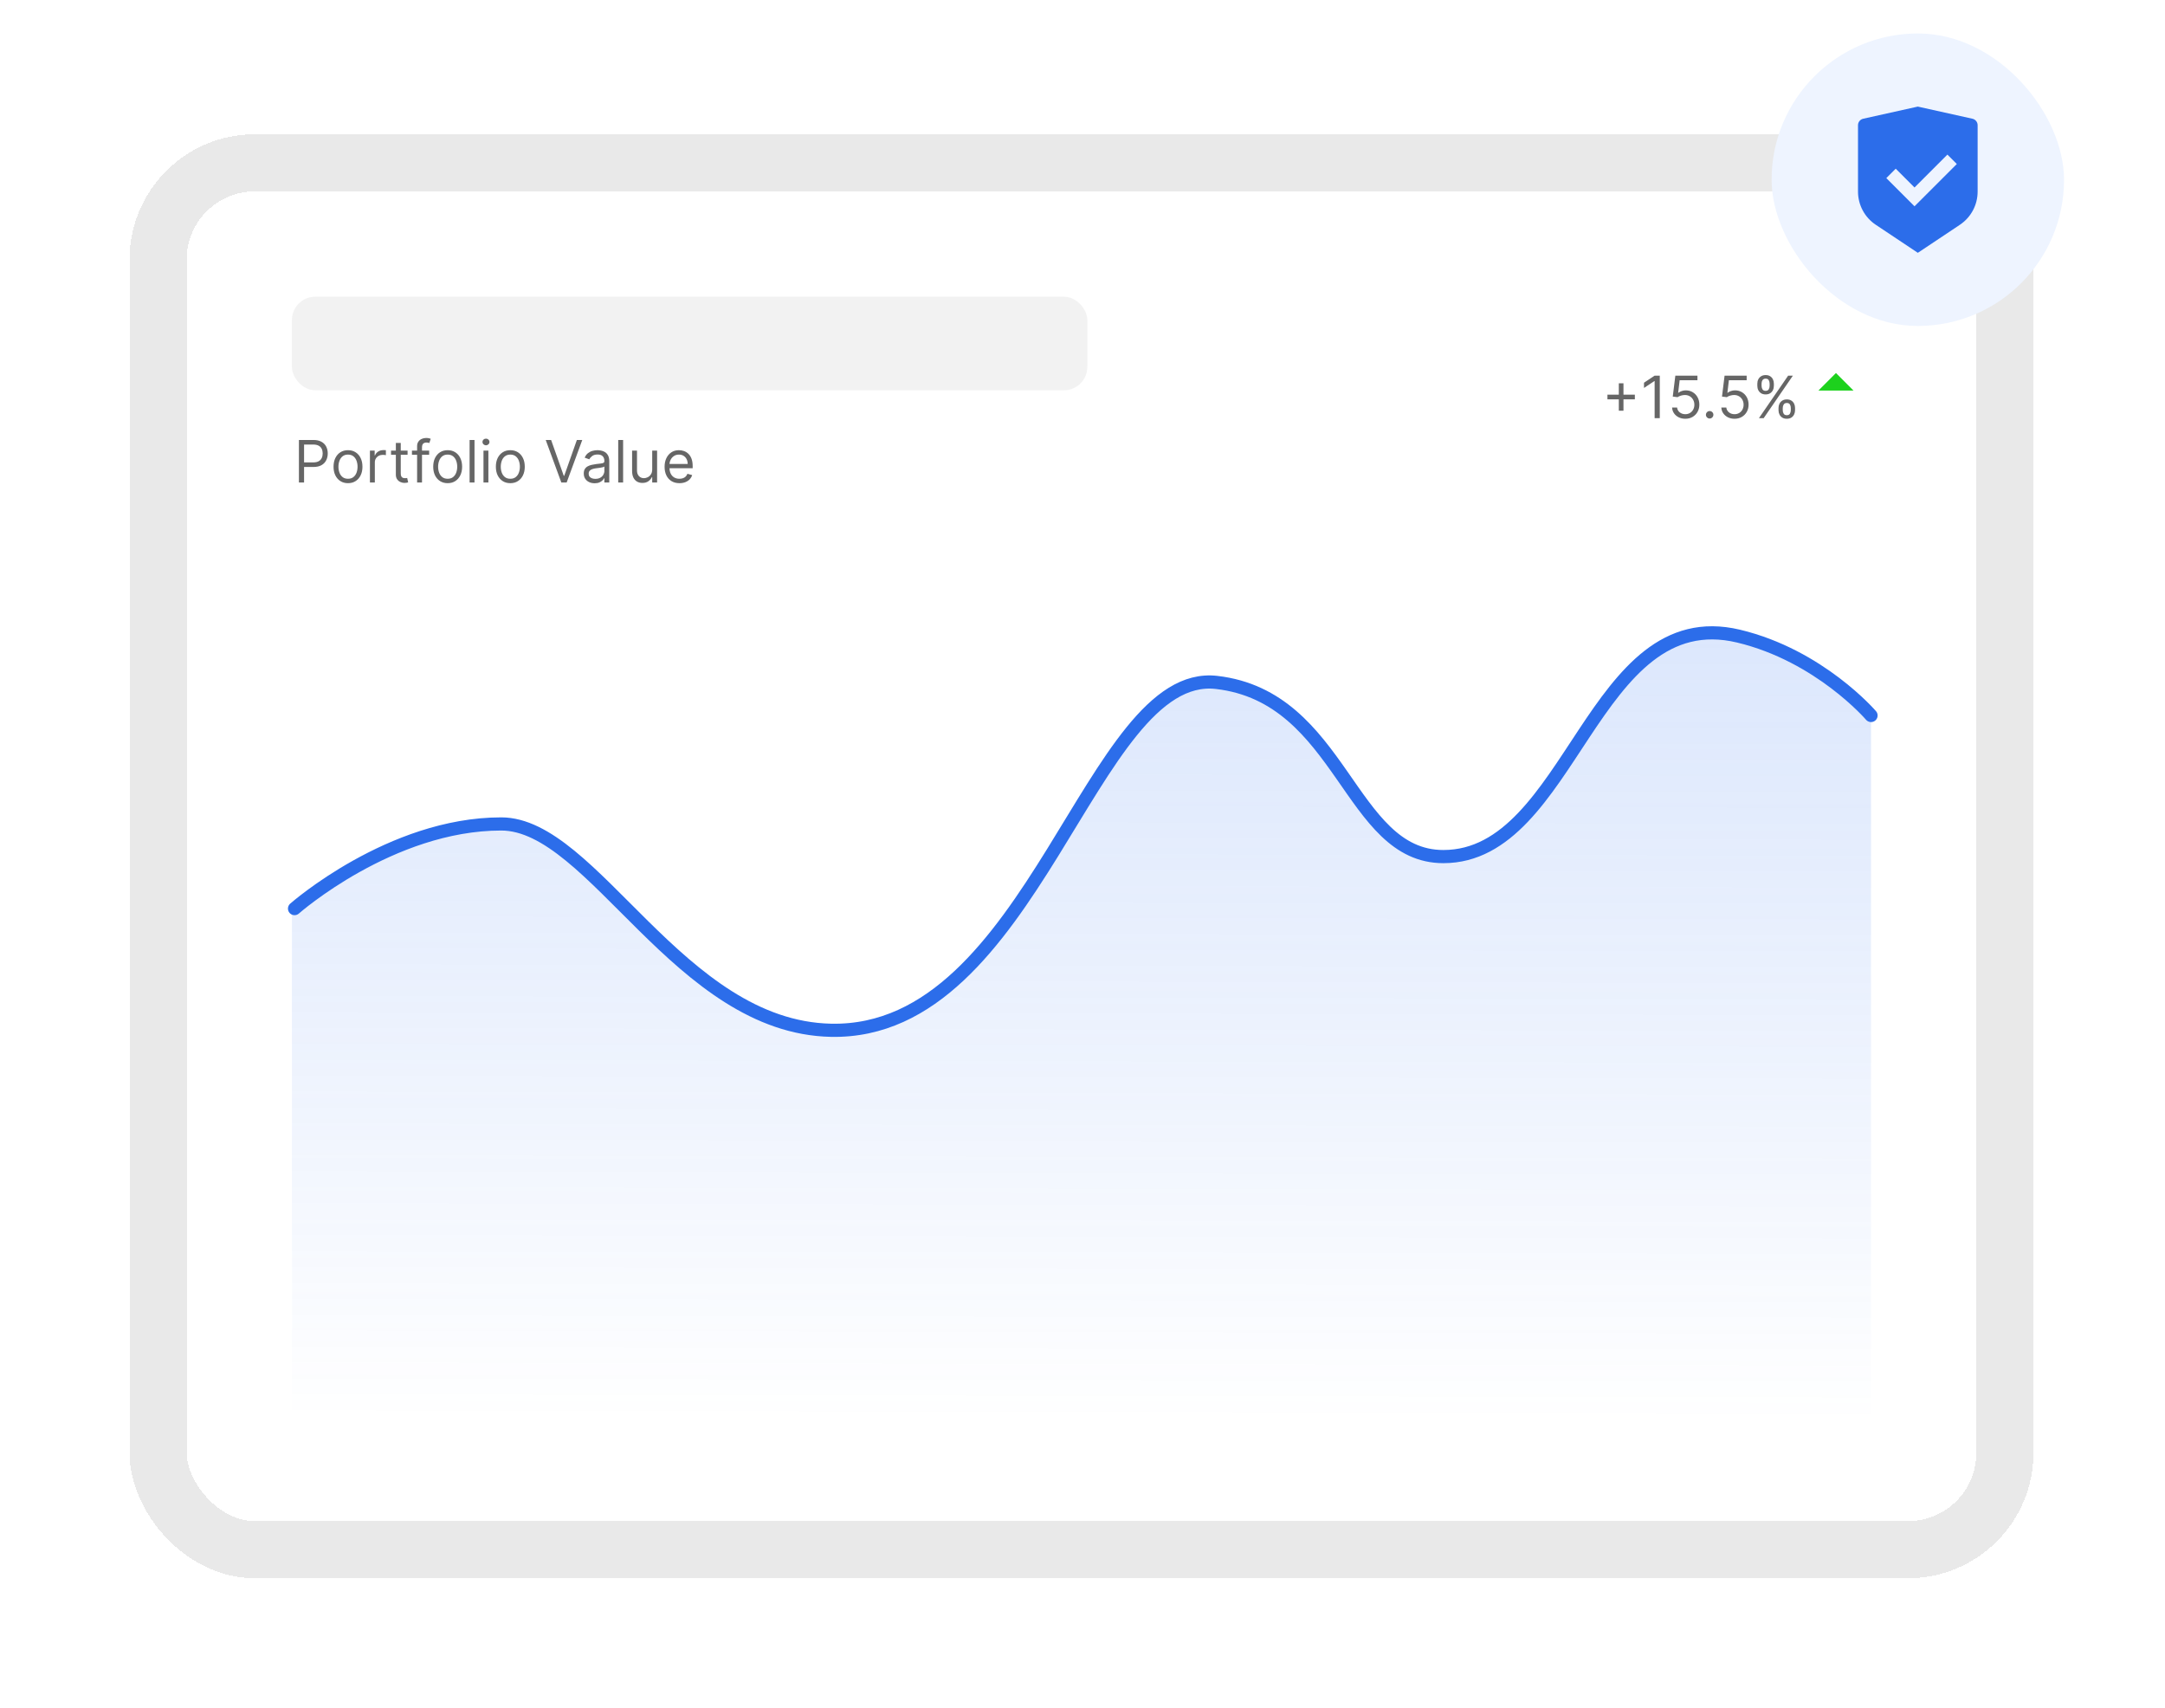 <svg width="379" height="299" viewBox="0 0 379 299" fill="none" xmlns="http://www.w3.org/2000/svg">
<g filter="url(#filter0_d_3242_55929)">
<rect x="32.672" y="29.406" width="313.298" height="232.736" rx="11.935" fill="white" shape-rendering="crispEdges"/>
<rect x="51.102" y="47.836" width="139.244" height="16.382" rx="4.095" fill="#F2F2F2"/>
<path d="M52.328 80.359V72.913H54.844C55.428 72.913 55.906 73.019 56.277 73.23C56.65 73.438 56.926 73.72 57.106 74.077C57.285 74.433 57.375 74.831 57.375 75.269C57.375 75.708 57.285 76.107 57.106 76.465C56.929 76.824 56.655 77.11 56.284 77.323C55.913 77.534 55.438 77.64 54.859 77.64H53.056V76.84H54.83C55.23 76.84 55.551 76.771 55.793 76.633C56.036 76.495 56.211 76.308 56.321 76.073C56.432 75.835 56.488 75.567 56.488 75.269C56.488 74.971 56.432 74.704 56.321 74.469C56.211 74.234 56.035 74.05 55.79 73.917C55.545 73.781 55.22 73.713 54.815 73.713H53.23V80.359H52.328ZM60.92 80.476C60.416 80.476 59.973 80.356 59.593 80.116C59.215 79.876 58.919 79.54 58.706 79.109C58.495 78.677 58.389 78.173 58.389 77.596C58.389 77.014 58.495 76.507 58.706 76.073C58.919 75.639 59.215 75.302 59.593 75.062C59.973 74.822 60.416 74.702 60.92 74.702C61.424 74.702 61.865 74.822 62.243 75.062C62.624 75.302 62.919 75.639 63.13 76.073C63.344 76.507 63.45 77.014 63.45 77.596C63.45 78.173 63.344 78.677 63.13 79.109C62.919 79.54 62.624 79.876 62.243 80.116C61.865 80.356 61.424 80.476 60.92 80.476ZM60.92 79.705C61.303 79.705 61.618 79.607 61.865 79.41C62.112 79.214 62.295 78.956 62.414 78.636C62.533 78.316 62.592 77.969 62.592 77.596C62.592 77.223 62.533 76.875 62.414 76.553C62.295 76.23 62.112 75.97 61.865 75.771C61.618 75.572 61.303 75.473 60.92 75.473C60.537 75.473 60.222 75.572 59.974 75.771C59.727 75.97 59.544 76.23 59.425 76.553C59.307 76.875 59.247 77.223 59.247 77.596C59.247 77.969 59.307 78.316 59.425 78.636C59.544 78.956 59.727 79.214 59.974 79.41C60.222 79.607 60.537 79.705 60.92 79.705ZM64.76 80.359V74.775H65.589V75.618H65.647C65.749 75.342 65.933 75.118 66.2 74.946C66.467 74.773 66.767 74.688 67.102 74.688C67.165 74.688 67.243 74.689 67.338 74.691C67.433 74.694 67.504 74.697 67.552 74.702V75.575C67.523 75.567 67.457 75.556 67.353 75.542C67.251 75.525 67.143 75.516 67.029 75.516C66.757 75.516 66.515 75.573 66.302 75.687C66.091 75.799 65.924 75.954 65.8 76.153C65.679 76.349 65.618 76.573 65.618 76.825V80.359H64.76ZM71.348 74.775V75.502H68.454V74.775H71.348ZM69.298 73.437H70.156V78.76C70.156 79.002 70.191 79.184 70.261 79.305C70.334 79.424 70.426 79.504 70.537 79.545C70.651 79.584 70.771 79.603 70.897 79.603C70.992 79.603 71.07 79.598 71.13 79.589C71.191 79.576 71.239 79.567 71.276 79.559L71.45 80.33C71.392 80.352 71.311 80.374 71.207 80.396C71.102 80.42 70.97 80.432 70.81 80.432C70.568 80.432 70.33 80.38 70.098 80.276C69.867 80.171 69.676 80.013 69.523 79.799C69.373 79.586 69.298 79.317 69.298 78.992V73.437ZM75.126 74.775V75.502H72.115V74.775H75.126ZM73.017 80.359V74.004C73.017 73.684 73.092 73.417 73.243 73.204C73.393 72.991 73.588 72.831 73.828 72.724C74.068 72.618 74.321 72.564 74.588 72.564C74.799 72.564 74.971 72.581 75.104 72.615C75.237 72.649 75.337 72.68 75.402 72.71L75.155 73.451C75.111 73.437 75.051 73.419 74.973 73.397C74.898 73.375 74.799 73.364 74.675 73.364C74.391 73.364 74.187 73.436 74.061 73.579C73.937 73.722 73.875 73.931 73.875 74.207V80.359H73.017ZM78.367 80.476C77.863 80.476 77.421 80.356 77.04 80.116C76.662 79.876 76.366 79.54 76.153 79.109C75.942 78.677 75.837 78.173 75.837 77.596C75.837 77.014 75.942 76.507 76.153 76.073C76.366 75.639 76.662 75.302 77.04 75.062C77.421 74.822 77.863 74.702 78.367 74.702C78.871 74.702 79.313 74.822 79.691 75.062C80.071 75.302 80.367 75.639 80.578 76.073C80.791 76.507 80.898 77.014 80.898 77.596C80.898 78.173 80.791 78.677 80.578 79.109C80.367 79.54 80.071 79.876 79.691 80.116C79.313 80.356 78.871 80.476 78.367 80.476ZM78.367 79.705C78.75 79.705 79.065 79.607 79.313 79.41C79.56 79.214 79.743 78.956 79.862 78.636C79.98 78.316 80.04 77.969 80.04 77.596C80.04 77.223 79.98 76.875 79.862 76.553C79.743 76.23 79.56 75.97 79.313 75.771C79.065 75.572 78.75 75.473 78.367 75.473C77.984 75.473 77.669 75.572 77.422 75.771C77.175 75.97 76.992 76.23 76.873 76.553C76.754 76.875 76.695 77.223 76.695 77.596C76.695 77.969 76.754 78.316 76.873 78.636C76.992 78.956 77.175 79.214 77.422 79.41C77.669 79.607 77.984 79.705 78.367 79.705ZM83.066 72.913V80.359H82.208V72.913H83.066ZM84.637 80.359V74.775H85.495V80.359H84.637ZM85.074 73.844C84.906 73.844 84.762 73.787 84.641 73.673C84.522 73.559 84.463 73.422 84.463 73.262C84.463 73.102 84.522 72.965 84.641 72.851C84.762 72.737 84.906 72.68 85.074 72.68C85.241 72.68 85.384 72.737 85.503 72.851C85.624 72.965 85.684 73.102 85.684 73.262C85.684 73.422 85.624 73.559 85.503 73.673C85.384 73.787 85.241 73.844 85.074 73.844ZM89.336 80.476C88.832 80.476 88.389 80.356 88.009 80.116C87.63 79.876 87.335 79.54 87.121 79.109C86.911 78.677 86.805 78.173 86.805 77.596C86.805 77.014 86.911 76.507 87.121 76.073C87.335 75.639 87.63 75.302 88.009 75.062C88.389 74.822 88.832 74.702 89.336 74.702C89.84 74.702 90.281 74.822 90.659 75.062C91.04 75.302 91.335 75.639 91.546 76.073C91.76 76.507 91.866 77.014 91.866 77.596C91.866 78.173 91.76 78.677 91.546 79.109C91.335 79.54 91.04 79.876 90.659 80.116C90.281 80.356 89.84 80.476 89.336 80.476ZM89.336 79.705C89.719 79.705 90.034 79.607 90.281 79.41C90.528 79.214 90.711 78.956 90.83 78.636C90.949 78.316 91.008 77.969 91.008 77.596C91.008 77.223 90.949 76.875 90.83 76.553C90.711 76.23 90.528 75.97 90.281 75.771C90.034 75.572 89.719 75.473 89.336 75.473C88.953 75.473 88.638 75.572 88.39 75.771C88.143 75.97 87.96 76.23 87.841 76.553C87.723 76.875 87.663 77.223 87.663 77.596C87.663 77.969 87.723 78.316 87.841 78.636C87.96 78.956 88.143 79.214 88.39 79.41C88.638 79.607 88.953 79.705 89.336 79.705ZM96.477 72.913L98.688 79.181H98.775L100.986 72.913H101.931L99.197 80.359H98.266L95.532 72.913H96.477ZM104.098 80.49C103.744 80.49 103.423 80.424 103.135 80.29C102.846 80.155 102.617 79.959 102.447 79.705C102.278 79.448 102.193 79.138 102.193 78.774C102.193 78.454 102.256 78.195 102.382 77.996C102.508 77.795 102.676 77.637 102.887 77.523C103.098 77.409 103.331 77.325 103.585 77.269C103.842 77.211 104.101 77.165 104.36 77.131C104.699 77.087 104.974 77.054 105.185 77.033C105.399 77.008 105.554 76.968 105.651 76.913C105.75 76.857 105.8 76.76 105.8 76.622V76.593C105.8 76.234 105.702 75.955 105.505 75.756C105.311 75.558 105.017 75.458 104.622 75.458C104.212 75.458 103.891 75.548 103.658 75.727C103.425 75.907 103.262 76.098 103.167 76.302L102.353 76.011C102.498 75.672 102.692 75.407 102.935 75.218C103.179 75.027 103.446 74.894 103.735 74.818C104.025 74.741 104.311 74.702 104.593 74.702C104.772 74.702 104.978 74.724 105.211 74.767C105.446 74.809 105.672 74.895 105.891 75.026C106.111 75.156 106.294 75.354 106.44 75.618C106.585 75.882 106.658 76.236 106.658 76.68V80.359H105.8V79.603H105.756C105.698 79.724 105.601 79.854 105.465 79.992C105.329 80.13 105.149 80.248 104.923 80.345C104.698 80.442 104.423 80.49 104.098 80.49ZM104.229 79.719C104.568 79.719 104.854 79.653 105.087 79.519C105.322 79.386 105.499 79.214 105.618 79.003C105.739 78.792 105.8 78.57 105.8 78.338V77.552C105.763 77.596 105.683 77.636 105.56 77.672C105.439 77.706 105.298 77.737 105.138 77.763C104.98 77.788 104.826 77.809 104.676 77.829C104.528 77.846 104.408 77.86 104.316 77.873C104.093 77.902 103.885 77.949 103.691 78.014C103.499 78.077 103.344 78.173 103.226 78.302C103.109 78.427 103.051 78.6 103.051 78.818C103.051 79.116 103.161 79.341 103.382 79.494C103.605 79.644 103.887 79.719 104.229 79.719ZM109.082 72.913V80.359H108.224V72.913H109.082ZM114.173 78.076V74.775H115.031V80.359H114.173V79.414H114.115C113.984 79.698 113.78 79.939 113.504 80.138C113.228 80.334 112.879 80.432 112.457 80.432C112.108 80.432 111.798 80.356 111.526 80.203C111.255 80.048 111.041 79.815 110.886 79.505C110.731 79.192 110.654 78.798 110.654 78.323V74.775H111.512V78.265C111.512 78.672 111.625 78.997 111.853 79.24C112.084 79.482 112.377 79.603 112.733 79.603C112.947 79.603 113.163 79.549 113.384 79.439C113.607 79.33 113.794 79.163 113.944 78.938C114.097 78.712 114.173 78.425 114.173 78.076ZM118.944 80.476C118.406 80.476 117.942 80.357 117.552 80.119C117.164 79.879 116.864 79.545 116.654 79.116C116.445 78.684 116.341 78.183 116.341 77.611C116.341 77.039 116.445 76.534 116.654 76.098C116.864 75.659 117.158 75.318 117.533 75.073C117.912 74.826 118.353 74.702 118.857 74.702C119.148 74.702 119.435 74.751 119.719 74.847C120.002 74.944 120.26 75.102 120.493 75.32C120.726 75.536 120.911 75.822 121.049 76.178C121.187 76.534 121.257 76.973 121.257 77.494V77.858H116.952V77.116H120.384C120.384 76.801 120.321 76.52 120.195 76.273C120.071 76.025 119.894 75.83 119.664 75.687C119.436 75.544 119.167 75.473 118.857 75.473C118.515 75.473 118.219 75.558 117.97 75.727C117.722 75.895 117.532 76.113 117.399 76.382C117.266 76.651 117.199 76.939 117.199 77.247V77.742C117.199 78.163 117.272 78.521 117.417 78.814C117.565 79.105 117.77 79.327 118.032 79.48C118.293 79.63 118.598 79.705 118.944 79.705C119.17 79.705 119.373 79.673 119.555 79.61C119.739 79.545 119.898 79.448 120.031 79.32C120.165 79.189 120.268 79.026 120.34 78.832L121.169 79.065C121.082 79.346 120.935 79.593 120.729 79.807C120.523 80.018 120.269 80.182 119.966 80.301C119.663 80.418 119.322 80.476 118.944 80.476Z" fill="#666666"/>
<path d="M283.387 67.793V62.993H284.202V67.793H283.387ZM281.395 65.8V64.986H286.194V65.8H281.395ZM290.558 61.655V69.102H289.656V62.601H289.613L287.795 63.808V62.892L289.656 61.655H290.558ZM295.026 69.203C294.6 69.203 294.216 69.118 293.874 68.949C293.532 68.779 293.258 68.546 293.052 68.251C292.846 67.955 292.733 67.618 292.714 67.24H293.587C293.621 67.577 293.773 67.856 294.045 68.076C294.319 68.294 294.646 68.403 295.026 68.403C295.332 68.403 295.603 68.332 295.841 68.189C296.081 68.046 296.269 67.85 296.404 67.6C296.543 67.348 296.612 67.063 296.612 66.746C296.612 66.421 296.54 66.131 296.397 65.877C296.257 65.62 296.063 65.417 295.815 65.269C295.568 65.121 295.286 65.046 294.968 65.044C294.74 65.041 294.506 65.077 294.267 65.149C294.027 65.22 293.829 65.311 293.674 65.422L292.83 65.32L293.281 61.655H297.15V62.455H294.037L293.776 64.651H293.819C293.972 64.53 294.163 64.43 294.394 64.35C294.624 64.269 294.864 64.23 295.114 64.23C295.569 64.23 295.975 64.339 296.332 64.557C296.69 64.772 296.972 65.068 297.175 65.444C297.381 65.82 297.484 66.249 297.484 66.731C297.484 67.206 297.378 67.63 297.164 68.004C296.953 68.374 296.663 68.668 296.292 68.883C295.921 69.097 295.499 69.203 295.026 69.203ZM299.288 69.16C299.109 69.16 298.955 69.096 298.827 68.967C298.698 68.839 298.634 68.685 298.634 68.505C298.634 68.326 298.698 68.172 298.827 68.043C298.955 67.915 299.109 67.851 299.288 67.851C299.468 67.851 299.622 67.915 299.75 68.043C299.879 68.172 299.943 68.326 299.943 68.505C299.943 68.624 299.913 68.733 299.852 68.832C299.794 68.932 299.715 69.012 299.616 69.073C299.519 69.131 299.41 69.16 299.288 69.16ZM303.645 69.203C303.219 69.203 302.834 69.118 302.493 68.949C302.151 68.779 301.877 68.546 301.671 68.251C301.465 67.955 301.352 67.618 301.333 67.24H302.205C302.239 67.577 302.392 67.856 302.663 68.076C302.937 68.294 303.265 68.403 303.645 68.403C303.951 68.403 304.222 68.332 304.46 68.189C304.7 68.046 304.887 67.85 305.023 67.6C305.161 67.348 305.23 67.063 305.23 66.746C305.23 66.421 305.159 66.131 305.016 65.877C304.875 65.62 304.681 65.417 304.434 65.269C304.187 65.121 303.904 65.046 303.587 65.044C303.359 65.041 303.125 65.077 302.885 65.149C302.645 65.22 302.448 65.311 302.293 65.422L301.449 65.32L301.9 61.655H305.768V62.455H302.656L302.394 64.651H302.438C302.591 64.53 302.782 64.43 303.013 64.35C303.243 64.269 303.483 64.23 303.732 64.23C304.188 64.23 304.594 64.339 304.95 64.557C305.309 64.772 305.59 65.068 305.794 65.444C306 65.82 306.103 66.249 306.103 66.731C306.103 67.206 305.996 67.63 305.783 68.004C305.572 68.374 305.281 68.668 304.91 68.883C304.54 69.097 304.118 69.203 303.645 69.203ZM311.343 67.705V67.313C311.343 67.041 311.399 66.793 311.51 66.567C311.624 66.34 311.789 66.158 312.005 66.022C312.223 65.884 312.487 65.815 312.797 65.815C313.113 65.815 313.377 65.884 313.59 66.022C313.803 66.158 313.965 66.34 314.074 66.567C314.183 66.793 314.237 67.041 314.237 67.313V67.705C314.237 67.977 314.181 68.227 314.07 68.454C313.961 68.68 313.799 68.862 313.583 69C313.369 69.135 313.108 69.203 312.797 69.203C312.482 69.203 312.217 69.135 312.001 69C311.785 68.862 311.622 68.68 311.51 68.454C311.399 68.227 311.343 67.977 311.343 67.705ZM312.085 67.313V67.705C312.085 67.931 312.138 68.133 312.245 68.313C312.351 68.49 312.536 68.578 312.797 68.578C313.052 68.578 313.231 68.49 313.336 68.313C313.442 68.133 313.496 67.931 313.496 67.705V67.313C313.496 67.087 313.445 66.886 313.343 66.709C313.241 66.53 313.059 66.44 312.797 66.44C312.543 66.44 312.36 66.53 312.248 66.709C312.139 66.886 312.085 67.087 312.085 67.313ZM307.635 63.444V63.051C307.635 62.78 307.69 62.532 307.802 62.306C307.916 62.078 308.081 61.897 308.296 61.761C308.514 61.623 308.779 61.554 309.089 61.554C309.404 61.554 309.668 61.623 309.882 61.761C310.095 61.897 310.256 62.078 310.365 62.306C310.474 62.532 310.529 62.78 310.529 63.051V63.444C310.529 63.716 310.473 63.965 310.361 64.193C310.252 64.419 310.09 64.6 309.874 64.739C309.661 64.874 309.399 64.942 309.089 64.942C308.774 64.942 308.508 64.874 308.293 64.739C308.077 64.6 307.913 64.419 307.802 64.193C307.69 63.965 307.635 63.716 307.635 63.444ZM308.376 63.051V63.444C308.376 63.67 308.43 63.872 308.536 64.051C308.643 64.228 308.827 64.317 309.089 64.317C309.343 64.317 309.523 64.228 309.627 64.051C309.734 63.872 309.787 63.67 309.787 63.444V63.051C309.787 62.826 309.736 62.625 309.634 62.448C309.532 62.269 309.351 62.179 309.089 62.179C308.834 62.179 308.651 62.269 308.54 62.448C308.431 62.625 308.376 62.826 308.376 63.051ZM307.911 69.102L313.03 61.655H313.859L308.74 69.102H307.911Z" fill="#666666"/>
<path d="M321.4 61.195L324.471 64.267H318.328L321.4 61.195Z" fill="#1DD11D"/>
<path d="M87.741 140.178C68.379 140.178 51.102 155.13 51.102 155.13V244.43H327.539V121.163C327.539 121.163 318.555 110.653 304.348 107.249C278.74 101.114 275.166 145.9 252.671 145.9C236.147 145.9 235.006 117.916 212.974 115.365C190.942 112.815 181.004 177.077 145.487 176.353C118.881 175.81 102.703 140.178 87.741 140.178Z" fill="url(#paint0_linear_3242_55929)"/>
<path d="M51.562 154.938C51.562 154.938 68.379 140.122 87.741 140.122C103.855 140.122 118.881 175.695 145.487 176.237C181.004 176.96 190.942 112.804 212.974 115.351C235.006 117.897 236.147 145.835 252.671 145.835C275.166 145.835 278.74 101.124 304.348 107.248C318.555 110.646 327.539 121.138 327.539 121.138" stroke="#2C6DEA" stroke-width="2.304" stroke-linecap="round"/>
<rect x="27.672" y="24.406" width="323.298" height="242.736" rx="16.935" stroke="#E9E9E9" stroke-width="10" shape-rendering="crispEdges"/>
</g>
<rect x="310.133" y="5.859" width="51.193" height="51.193" rx="25.596" fill="#EEF4FF"/>
<g clip-path="url(#clip0_3242_55929)">
<path d="M335.729 18.656L345.289 20.781C345.821 20.899 346.2 21.371 346.2 21.916V33.536C346.2 35.87 345.033 38.05 343.091 39.344L335.729 44.252L328.367 39.344C326.424 38.049 325.258 35.87 325.258 33.537V21.916C325.258 21.371 325.637 20.899 326.169 20.781L335.729 18.656ZM340.909 27.059L335.15 32.817L331.859 29.526L330.214 31.172L335.151 36.108L342.555 28.704L340.909 27.059Z" fill="#2C6DEA"/>
</g>
<defs>
<filter id="filter0_d_3242_55929" x="0.147" y="0.977" width="378.346" height="297.784" filterUnits="userSpaceOnUse" color-interpolation-filters="sRGB">
<feFlood flood-opacity="0" result="BackgroundImageFix"/>
<feColorMatrix in="SourceAlpha" type="matrix" values="0 0 0 0 0 0 0 0 0 0 0 0 0 0 0 0 0 0 127 0" result="hardAlpha"/>
<feOffset dy="4.095"/>
<feGaussianBlur stdDeviation="11.262"/>
<feComposite in2="hardAlpha" operator="out"/>
<feColorMatrix type="matrix" values="0 0 0 0 0.571 0 0 0 0 0.571 0 0 0 0 0.571 0 0 0 0.11 0"/>
<feBlend mode="normal" in2="BackgroundImageFix" result="effect1_dropShadow_3242_55929"/>
<feBlend mode="normal" in="SourceGraphic" in2="effect1_dropShadow_3242_55929" result="shape"/>
</filter>
<linearGradient id="paint0_linear_3242_55929" x1="189.751" y1="31.048" x2="189.32" y2="244.43" gradientUnits="userSpaceOnUse">
<stop stop-color="#5E93F9" stop-opacity="0.3"/>
<stop offset="1" stop-color="#2C6DEA" stop-opacity="0"/>
</linearGradient>
<clipPath id="clip0_3242_55929">
<rect width="27.923" height="27.923" fill="white" transform="translate(321.766 17.492)"/>
</clipPath>
</defs>
</svg>
